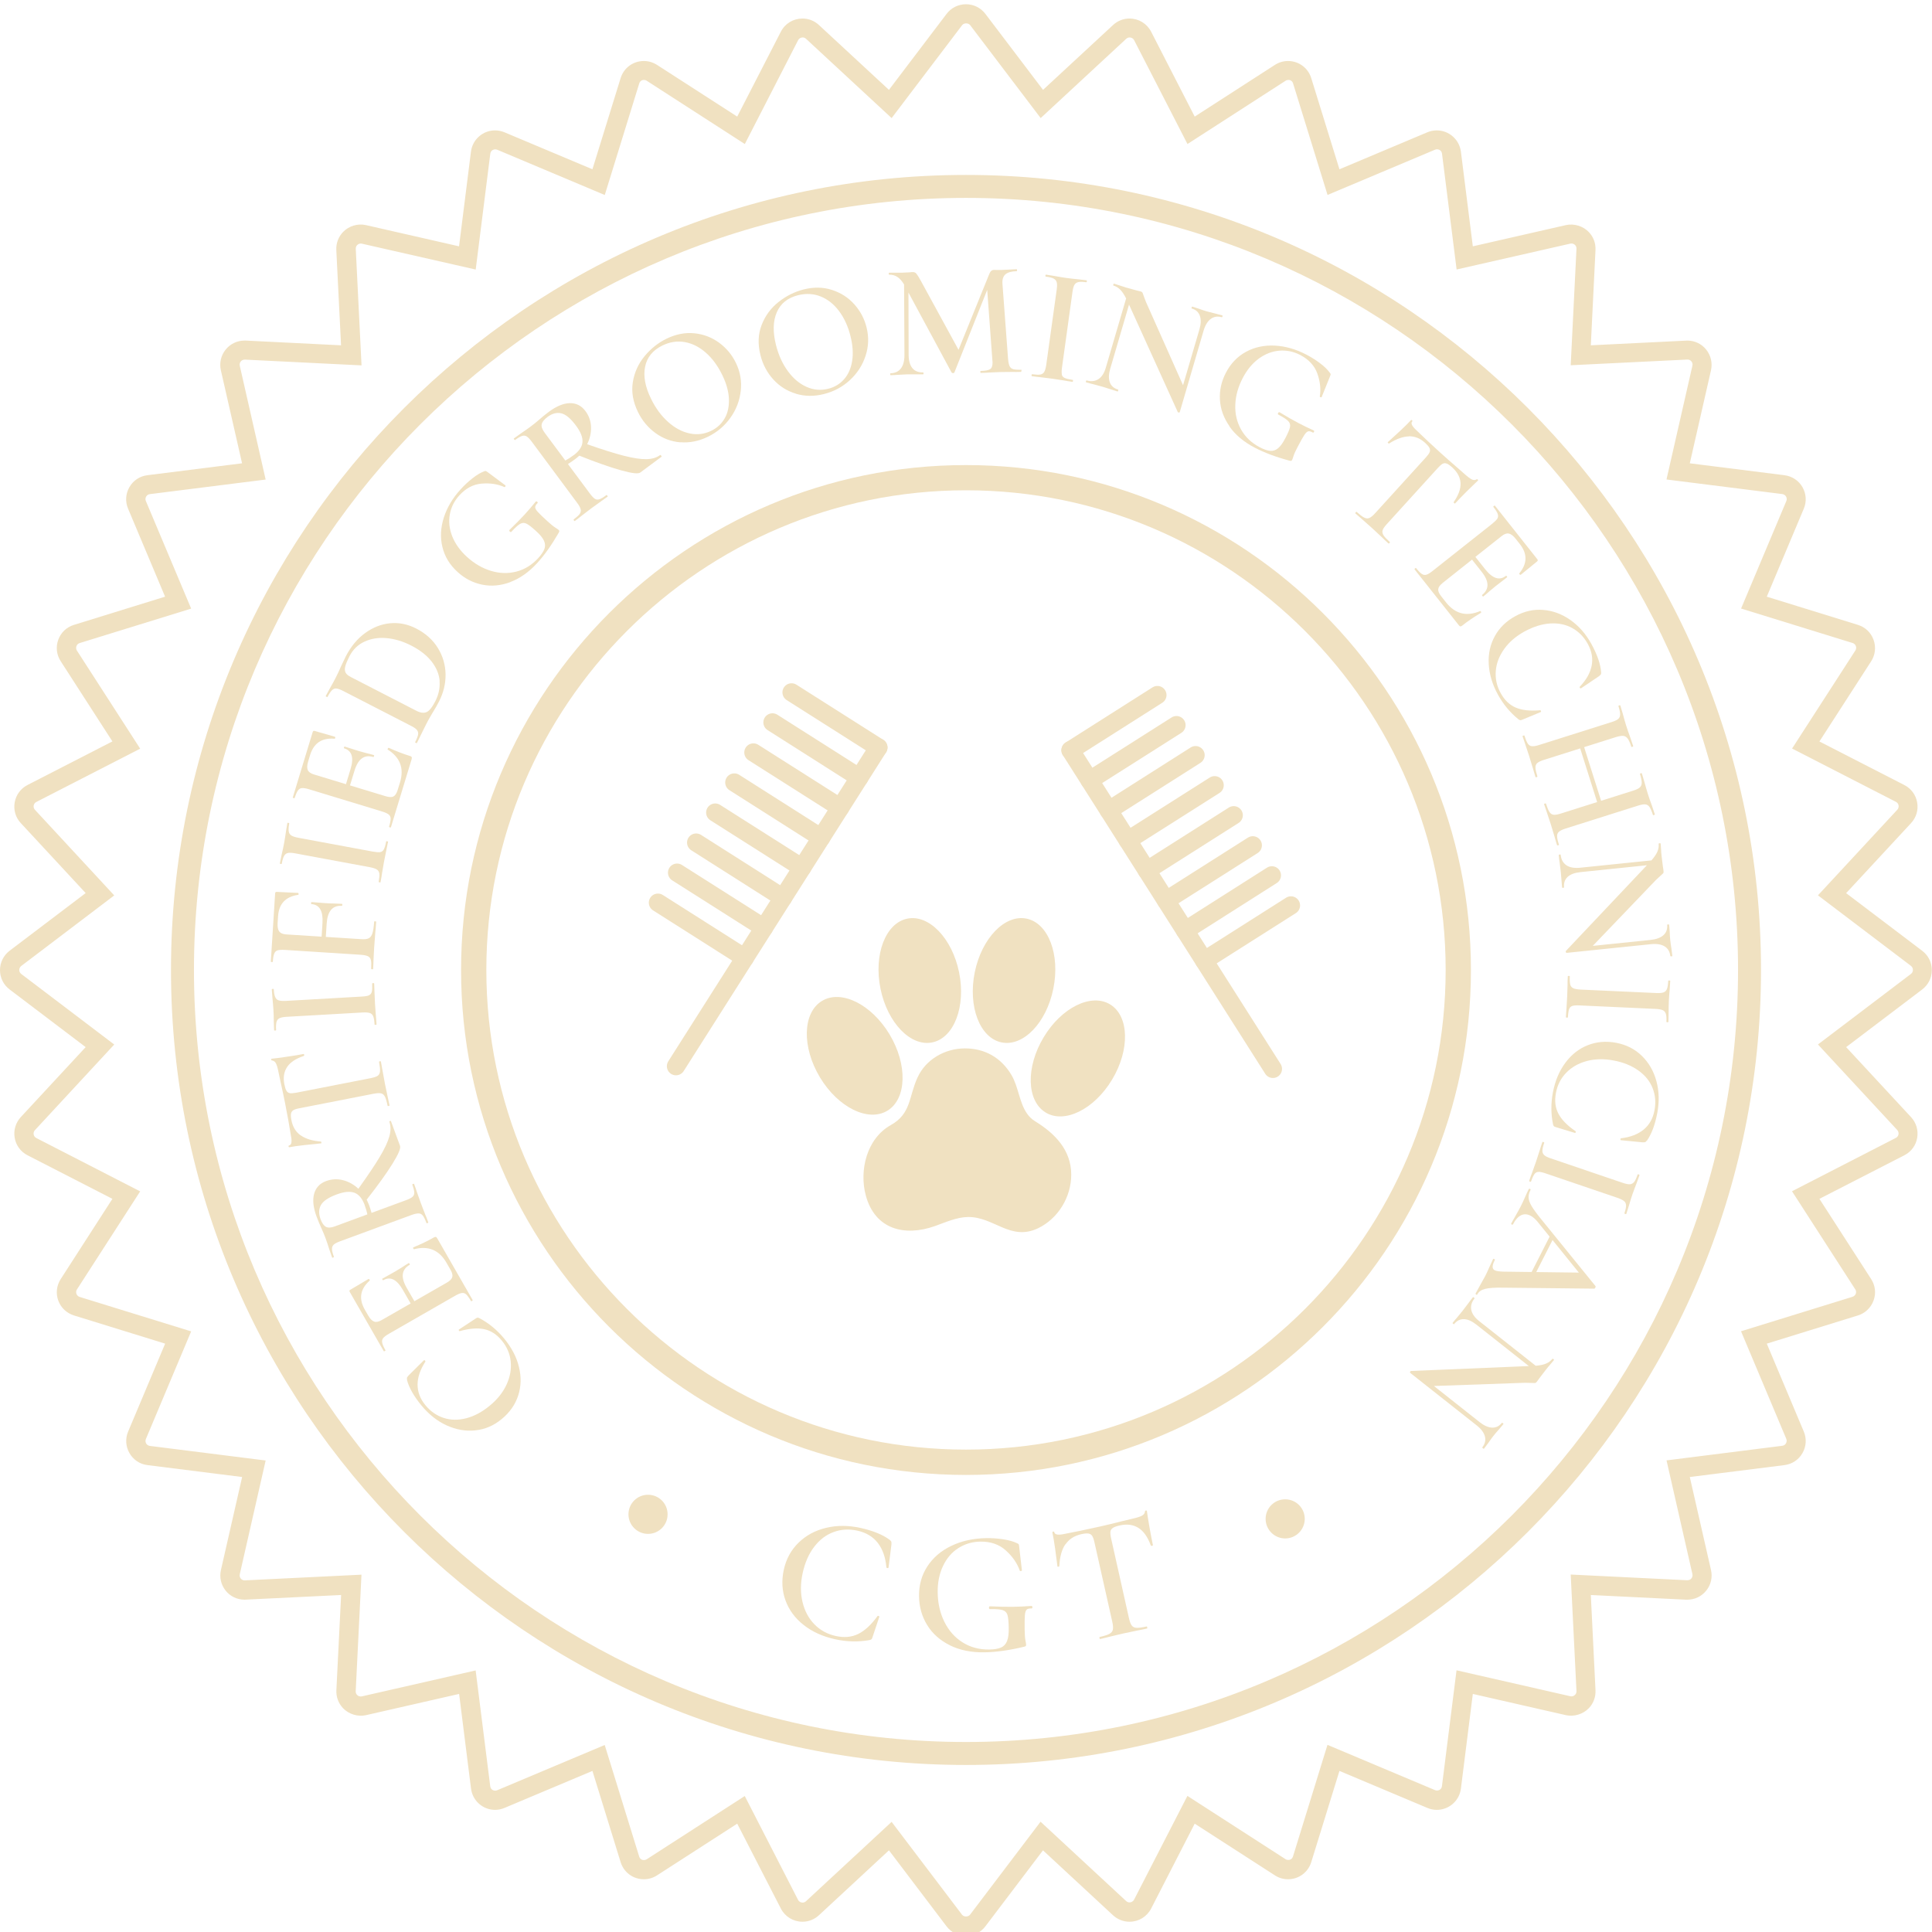 <?xml version="1.0" encoding="UTF-8"?>
<svg id="Layer_1" data-name="Layer 1" xmlns="http://www.w3.org/2000/svg" viewBox="0 0 317.96 317.97">
  <defs>
    <style>
      .cls-1 {
        fill: #f0e1c1;
        stroke-width: 0px;
      }

      .cls-2 {
        fill: none;
        stroke: #f0e1c1;
        stroke-linecap: round;
        stroke-miterlimit: 10;
        stroke-width: 3px;
      }
    </style>
  </defs>
  <g>
    <g>
      <path class="cls-1" d="M316.19,156.7l-12.79-9.7,10.91-11.77c.79-.85,1.13-2,.93-3.14-.2-1.14-.91-2.1-1.94-2.63l-14.29-7.33,8.71-13.49c.63-.98.76-2.16.37-3.26-.4-1.09-1.26-1.91-2.37-2.26l-15.34-4.74,6.23-14.8c.45-1.07.37-2.26-.21-3.27-.58-1-1.58-1.66-2.73-1.81l-15.93-2.01,3.56-15.65c.25-1.1-.01-2.23-.71-3.11-.7-.88-1.75-1.39-2.87-1.39l-16.22.79.79-16.04c.05-1.02-.31-1.98-1.01-2.72-.88-.93-2.23-1.34-3.48-1.05l-15.65,3.56-2-15.93c-.23-1.84-1.81-3.22-3.66-3.22-.49,0-.97.1-1.43.29l-14.79,6.23-4.74-15.34c-.48-1.55-1.89-2.6-3.52-2.6-.7,0-1.39.2-1.99.59l-13.49,8.7-7.33-14.28c-.63-1.24-1.89-2-3.28-2-.93,0-1.82.35-2.5.98l-11.78,10.91-9.7-12.79c-.7-.93-1.77-1.46-2.93-1.46s-2.23.53-2.93,1.46l-9.7,12.79-11.77-10.91c-.68-.63-1.57-.98-2.5-.98-1.39,0-2.65.77-3.28,2l-7.33,14.28-13.49-8.7c-.6-.39-1.29-.59-1.99-.59-1.63,0-3.04,1.04-3.52,2.6l-4.74,15.33-14.8-6.22c-.46-.19-.94-.29-1.43-.29-1.85,0-3.42,1.39-3.65,3.22l-2.01,15.93-15.65-3.56c-1.25-.28-2.6.12-3.49,1.05-.7.74-1.06,1.7-1.01,2.72l.79,16.03-16.04-.79h-.19c-1.12,0-2.17.5-2.88,1.38-.7.88-.96,2.01-.71,3.11l3.56,15.65-15.93,2.01c-1.15.14-2.15.8-2.73,1.81-.58,1.01-.66,2.2-.2,3.27l6.23,14.8-15.34,4.74c-1.11.34-1.98,1.16-2.38,2.26-.4,1.09-.26,2.28.37,3.25l8.7,13.49-14.28,7.33c-1.03.53-1.74,1.49-1.94,2.63-.2,1.15.13,2.29.93,3.14l10.91,11.77-12.79,9.7c-.93.7-1.46,1.77-1.46,2.93,0,1.16.53,2.23,1.46,2.93l12.79,9.7-10.91,11.77c-.79.86-1.12,2-.92,3.15.2,1.14.91,2.1,1.94,2.63l14.28,7.33-8.7,13.5c-.63.97-.77,2.16-.37,3.25.4,1.09,1.26,1.91,2.38,2.26l15.34,4.74-6.23,14.79c-.45,1.07-.38,2.26.2,3.27.58,1.01,1.57,1.67,2.73,1.81l15.93,2.01-3.56,15.65c-.25,1.1,0,2.24.71,3.12.7.88,1.75,1.39,2.87,1.39l16.22-.79-.79,16.03c-.05,1.02.31,1.98,1.01,2.72.88.93,2.22,1.34,3.49,1.05l15.65-3.56,2.01,15.93c.23,1.84,1.8,3.22,3.65,3.22.49,0,.97-.1,1.43-.29l14.79-6.23,4.74,15.34c.48,1.55,1.89,2.6,3.52,2.6.71,0,1.4-.21,1.99-.59l13.49-8.7,7.33,14.28c.63,1.23,1.89,2,3.28,2,.93,0,1.81-.35,2.5-.99l11.77-10.91,9.7,12.79c.7.93,1.77,1.46,2.93,1.46s2.23-.53,2.93-1.46l9.7-12.79,11.77,10.91c.68.63,1.57.99,2.5.99,1.39,0,2.65-.77,3.28-2l7.33-14.28,13.49,8.7c.6.38,1.29.59,1.99.59,1.63,0,3.04-1.04,3.52-2.6l4.74-15.34,14.8,6.23c.46.19.94.29,1.43.29,1.85,0,3.42-1.38,3.66-3.22l2-15.93,15.65,3.56c1.25.29,2.6-.12,3.48-1.05.7-.74,1.06-1.7,1.01-2.72l-.79-16.03,16.03.79h.19c1.12,0,2.17-.5,2.87-1.38.7-.88.96-2.02.71-3.12l-3.56-15.65,15.93-2.01c1.15-.14,2.15-.8,2.73-1.81.58-1,.66-2.2.21-3.27l-6.23-14.79,15.34-4.74c1.11-.35,1.97-1.17,2.37-2.26.39-1.09.27-2.28-.37-3.25l-8.71-13.5,14.29-7.33c1.03-.53,1.74-1.49,1.94-2.63.2-1.15-.13-2.29-.93-3.15l-10.91-11.77,12.79-9.7c.93-.7,1.46-1.77,1.46-2.93s-.53-2.23-1.46-2.93ZM314.66,160.54l-15.03,11.4,12.82,13.83c.25.27.35.62.29.98-.06.35-.28.65-.61.81l-16.78,8.62,10.22,15.85c.2.3.24.67.12,1.01-.13.34-.4.59-.74.7l-18.02,5.57,7.32,17.38c.14.33.12.7-.06,1.01-.18.31-.49.52-.84.56l-18.71,2.36,4.19,18.38c.11.47-.09.81-.22.97-.22.27-.54.43-.94.43h0l-18.84-.93.93,18.83c.02.32-.09.62-.31.84-.27.29-.69.42-1.08.33l-18.39-4.19-2.36,18.71c-.11.85-.96,1.17-1.57.91l-17.38-7.31-5.57,18.02c-.26.85-1.16.98-1.71.62l-15.85-10.22-8.62,16.78c-.23.45-.68.62-1.02.62-.2,0-.5-.05-.77-.3l-13.83-12.82-11.4,15.03c-.44.58-1.38.58-1.82,0l-11.4-15.03-13.83,12.82c-.27.25-.57.3-.77.3-.34,0-.78-.16-1.02-.62l-8.62-16.78-15.85,10.22c-.55.36-1.45.22-1.71-.62l-5.57-18.02-17.38,7.31c-.61.26-1.47-.06-1.57-.91l-2.36-18.71-18.39,4.19c-.4.09-.81-.04-1.08-.33-.22-.23-.33-.53-.31-.84l.93-18.83-18.9.93c-.35,0-.67-.15-.89-.43-.13-.16-.33-.5-.22-.97l4.18-18.39-18.71-2.36c-.36-.04-.67-.25-.85-.56-.18-.31-.2-.68-.06-1.01l7.31-17.38-18.02-5.57c-.34-.11-.61-.36-.73-.7-.12-.33-.08-.7.12-1l10.22-15.85-16.78-8.62c-.32-.16-.54-.46-.6-.81-.06-.36.04-.71.29-.98l12.82-13.83-15.03-11.4c-.29-.22-.45-.55-.45-.91s.16-.69.45-.91l15.03-11.4-12.82-13.83c-.25-.26-.35-.62-.29-.97.06-.35.28-.65.6-.81l16.78-8.61-10.22-15.85c-.2-.3-.24-.67-.11-1,.12-.34.39-.59.73-.7l18.02-5.57-7.31-17.38c-.14-.33-.12-.7.06-1.01.18-.31.49-.52.85-.56l18.71-2.36-4.18-18.39c-.11-.47.09-.8.22-.97.22-.27.54-.43.94-.43h0l18.84.93-.93-18.84c-.01-.31.1-.61.31-.84.28-.29.69-.42,1.08-.33l18.39,4.18,2.36-18.71c.11-.85.97-1.16,1.57-.91l17.38,7.31,5.57-18.02c.26-.85,1.16-.98,1.71-.62l15.85,10.22,8.62-16.78c.23-.46.68-.62,1.02-.62.2,0,.5.05.77.31l13.83,12.82,11.4-15.03c.44-.58,1.38-.58,1.82,0l11.4,15.03,13.83-12.82c.28-.25.57-.3.77-.3.34,0,.78.16,1.02.62l8.62,16.78,15.85-10.22c.55-.36,1.45-.22,1.71.62l5.57,18.02,17.38-7.31c.61-.26,1.47.06,1.57.91l2.36,18.71,18.39-4.18c.39-.09.8.04,1.08.33.22.23.33.53.31.84l-.93,18.84,18.9-.93c.35,0,.67.16.89.43.13.16.33.5.22.96l-4.19,18.39,18.71,2.36c.36.04.66.25.84.56.18.31.2.68.06,1.01l-7.32,17.38,18.02,5.57c.34.11.61.36.74.7.12.34.08.71-.11,1.01l-10.23,15.85,16.78,8.61c.32.16.54.46.61.82.06.36-.04.71-.29.97l-12.82,13.83,15.03,11.4c.29.22.45.55.45.91s-.17.69-.45.91Z"/>
      <path class="cls-1" d="M158.98,318.62c-1.26,0-2.42-.58-3.19-1.58l-9.49-12.52-11.52,10.68c-.74.69-1.7,1.07-2.71,1.07-1.51,0-2.87-.83-3.56-2.17l-7.18-13.97-13.2,8.51c-.65.42-1.4.64-2.17.64-1.76,0-3.3-1.13-3.82-2.82l-4.64-15.01-14.47,6.09c-.5.21-1.02.32-1.55.32-2.01,0-3.71-1.5-3.96-3.5l-1.96-15.58-15.31,3.49c-1.34.31-2.83-.14-3.79-1.14-.76-.8-1.15-1.85-1.1-2.95l.78-15.68-15.88.77h0c-1.24,0-2.38-.55-3.13-1.5-.76-.95-1.04-2.18-.77-3.38l3.49-15.31-15.58-1.96c-1.25-.15-2.33-.87-2.96-1.97-.63-1.09-.71-2.39-.22-3.55l6.09-14.47-15.01-4.64c-1.21-.38-2.15-1.27-2.58-2.45-.43-1.18-.28-2.47.4-3.53l8.51-13.21-13.97-7.17c-1.12-.57-1.89-1.62-2.11-2.86-.22-1.24.15-2.49,1-3.42l10.68-11.52-12.52-9.49c-1-.76-1.58-1.92-1.58-3.18s.58-2.42,1.58-3.19l12.52-9.49-10.68-11.52c-.86-.92-1.22-2.17-1-3.41.22-1.24.99-2.28,2.11-2.86l13.97-7.17-8.51-13.2c-.69-1.06-.83-2.35-.4-3.53.43-1.19,1.37-2.08,2.58-2.45l15-4.64-6.09-14.48c-.49-1.17-.41-2.46.22-3.55.63-1.09,1.71-1.81,2.96-1.96l15.58-1.96-3.49-15.31c-.27-1.19.01-2.43.77-3.38.76-.96,1.9-1.51,3.12-1.51h.19s15.7.78,15.7.78l-.78-15.69c-.05-1.1.34-2.15,1.1-2.95.95-1,2.44-1.45,3.79-1.14l15.31,3.49,1.96-15.58c.25-1.99,1.95-3.5,3.96-3.5.53,0,1.05.11,1.55.31l14.48,6.09,4.64-15c.52-1.69,2.06-2.82,3.82-2.82.77,0,1.51.22,2.17.64l13.2,8.51,7.18-13.97c.68-1.34,2.05-2.17,3.56-2.17,1.01,0,1.97.38,2.71,1.07l11.52,10.67,9.49-12.51c.76-1,1.92-1.58,3.19-1.58s2.42.58,3.19,1.58l9.49,12.51,11.52-10.67c.74-.69,1.71-1.07,2.71-1.07,1.51,0,2.87.83,3.56,2.17l7.17,13.97,13.2-8.51c.65-.42,1.39-.64,2.16-.64,1.76,0,3.3,1.13,3.82,2.82l4.64,15,14.47-6.09c.5-.21,1.02-.31,1.55-.31,2.01,0,3.71,1.5,3.97,3.5l1.96,15.58,15.31-3.49c1.35-.3,2.83.15,3.78,1.14.76.79,1.15,1.84,1.1,2.95l-.77,15.69,15.87-.78h0c1.24,0,2.38.55,3.13,1.5.76.96,1.04,2.19.78,3.38l-3.49,15.32,15.58,1.96c1.25.16,2.33.87,2.96,1.96.63,1.1.71,2.39.22,3.55l-6.09,14.48,15,4.64c1.2.37,2.14,1.26,2.57,2.45.43,1.19.29,2.48-.39,3.54l-8.52,13.2,13.98,7.17c1.12.58,1.89,1.62,2.11,2.86.22,1.24-.15,2.49-1.01,3.41l-10.68,11.52,12.52,9.49c1.01.76,1.58,1.92,1.58,3.18s-.58,2.42-1.58,3.18l-12.52,9.49,10.68,11.52c.86.93,1.23,2.17,1.01,3.42-.21,1.24-.98,2.28-2.11,2.86l-13.98,7.17,8.52,13.21c.68,1.06.83,2.34.39,3.53-.43,1.18-1.37,2.08-2.57,2.45l-15,4.64,6.09,14.47c.49,1.16.41,2.46-.22,3.55-.63,1.1-1.71,1.81-2.96,1.97l-15.58,1.96,3.49,15.31c.27,1.19-.01,2.43-.78,3.38-.76.96-1.9,1.5-3.12,1.5h-.19s-15.69-.77-15.69-.77l.77,15.68c.05,1.11-.34,2.16-1.1,2.95-.96,1-2.45,1.44-3.78,1.14l-15.31-3.49-1.96,15.58c-.25,2-1.96,3.5-3.97,3.5-.53,0-1.05-.11-1.55-.32l-14.47-6.09-4.64,15.01c-.52,1.69-2.06,2.82-3.82,2.82-.77,0-1.52-.22-2.16-.64l-13.2-8.51-7.17,13.97c-.69,1.34-2.05,2.17-3.56,2.17-1.01,0-1.97-.38-2.72-1.07l-11.52-10.68-9.49,12.52c-.77,1.01-1.93,1.58-3.19,1.58ZM146.39,303.58l9.91,13.07c.64.85,1.62,1.33,2.68,1.33s2.04-.48,2.68-1.33l9.91-13.07,12.03,11.15c.62.58,1.44.9,2.29.9,1.27,0,2.42-.7,3-1.83l7.49-14.59,13.78,8.89c.55.35,1.18.54,1.82.54,1.48,0,2.78-.96,3.22-2.37l4.84-15.67,15.12,6.36c.42.18.86.27,1.3.27,1.69,0,3.13-1.27,3.34-2.95l2.05-16.27,15.99,3.64c1.14.26,2.39-.12,3.19-.96.64-.67.97-1.56.92-2.49l-.81-16.38,16.56.81c1.02,0,1.98-.46,2.62-1.26.64-.8.88-1.85.65-2.85l-3.64-15.99.35-.04,15.93-2c1.05-.13,1.96-.73,2.5-1.66.53-.92.6-2.01.19-2.99l-6.36-15.12.33-.1,15.34-4.74c1.02-.32,1.81-1.07,2.17-2.07.36-1,.24-2.08-.33-2.97l-8.89-13.79,14.6-7.49c.95-.49,1.59-1.36,1.77-2.41.19-1.05-.12-2.1-.85-2.88l-11.15-12.03.28-.21,12.79-9.7c.85-.64,1.33-1.62,1.33-2.68s-.49-2.04-1.33-2.68l-13.07-9.91,11.15-12.03c.72-.78,1.03-1.83.85-2.88-.18-1.04-.83-1.92-1.78-2.41l-14.59-7.49.19-.29,8.71-13.49c.58-.89.7-1.98.33-2.98-.37-1-1.15-1.75-2.17-2.06l-15.67-4.84,6.36-15.12c.41-.98.34-2.07-.19-2.99-.53-.92-1.45-1.52-2.5-1.65l-16.27-2.05.08-.34,3.56-15.65c.23-1,0-2.04-.65-2.85-.64-.81-1.6-1.27-2.63-1.27l-16.55.81.81-16.38c.04-.93-.29-1.81-.92-2.48-.8-.84-2.05-1.22-3.19-.96l-15.99,3.64-.04-.34-2.01-15.93c-.21-1.68-1.65-2.95-3.34-2.95-.45,0-.89.09-1.31.26l-15.12,6.36-.1-.33-4.74-15.34c-.44-1.42-1.74-2.37-3.22-2.37-.65,0-1.28.19-1.82.54l-13.78,8.89-.16-.31-7.33-14.28c-.58-1.13-1.73-1.83-3-1.83-.85,0-1.66.32-2.29.9l-12.03,11.15-9.91-13.07c-.64-.85-1.62-1.33-2.68-1.33s-2.04.49-2.68,1.33l-9.91,13.07-12.03-11.15c-.62-.58-1.44-.9-2.29-.9-1.27,0-2.42.7-3,1.83l-7.49,14.59-13.79-8.89c-.54-.35-1.17-.54-1.82-.54-1.49,0-2.78.95-3.22,2.37l-4.84,15.67-15.12-6.36c-.42-.18-.86-.26-1.31-.26-1.69,0-3.13,1.27-3.34,2.95l-2.05,16.27-.34-.08-15.65-3.56c-1.13-.26-2.39.12-3.19.96-.64.67-.97,1.56-.92,2.49l.81,16.38-16.56-.82c-1.02,0-1.98.46-2.62,1.27-.64.8-.88,1.84-.65,2.85l3.64,15.99-16.27,2.05c-1.05.13-1.96.73-2.49,1.66-.53.92-.6,2.01-.19,2.99l6.36,15.12-15.67,4.84c-1.02.31-1.81,1.07-2.17,2.06-.36,1-.24,2.08.34,2.98l8.89,13.79-14.59,7.49c-.95.49-1.59,1.37-1.78,2.41-.19,1.05.12,2.09.85,2.87l11.15,12.03-13.07,9.91c-.85.64-1.33,1.62-1.33,2.68,0,1.06.49,2.04,1.33,2.68l13.07,9.91-11.15,12.03c-.72.78-1.03,1.83-.85,2.88.18,1.05.83,1.92,1.78,2.41l14.59,7.49-.19.29-8.7,13.5c-.58.89-.7,1.98-.34,2.97.36,1,1.15,1.75,2.17,2.07l15.67,4.84-6.36,15.12c-.41.98-.35,2.07.19,2.99.53.92,1.44,1.53,2.49,1.66l16.27,2.05-3.64,15.99c-.23,1.01,0,2.05.65,2.85.64.81,1.6,1.27,2.63,1.27l16.55-.81-.81,16.38c-.05.93.28,1.81.92,2.49.8.84,2.05,1.22,3.19.96l15.99-3.64,2.05,16.27c.21,1.68,1.65,2.95,3.34,2.95.45,0,.88-.09,1.31-.27l15.12-6.36,4.84,15.67c.44,1.42,1.73,2.37,3.22,2.37.65,0,1.28-.19,1.82-.54l13.79-8.89,7.49,14.59c.58,1.13,1.73,1.83,3,1.83.85,0,1.66-.32,2.28-.9l12.03-11.15ZM158.98,316.06c-.47,0-.89-.2-1.16-.56l-11.19-14.75-13.58,12.59c-.35.32-.73.39-.98.39-.43,0-1-.21-1.3-.79l-8.46-16.47-15.56,10.04c-.23.15-.52.23-.81.23-.65,0-1.17-.39-1.37-1.03l-5.46-17.69-17.06,7.18c-.18.07-.37.11-.56.11-.62,0-1.33-.4-1.44-1.27l-2.31-18.37-18.05,4.11c-.49.11-1.03-.05-1.38-.42-.28-.29-.42-.67-.4-1.07l.91-18.49-18.55.91h0c-.46,0-.87-.2-1.15-.55-.16-.21-.42-.63-.28-1.23l4.11-18.05-18.37-2.31c-.46-.06-.85-.32-1.08-.72-.23-.4-.26-.87-.08-1.29l7.18-17.06-17.69-5.47c-.44-.14-.78-.47-.94-.9-.16-.42-.1-.89.15-1.28l10.03-15.56-16.47-8.46c-.41-.21-.69-.59-.77-1.04-.08-.46.05-.91.37-1.25l12.58-13.57-14.75-11.19c-.37-.28-.58-.7-.58-1.16s.21-.88.58-1.16l14.75-11.19-12.58-13.58c-.31-.33-.45-.79-.37-1.24.08-.46.36-.83.77-1.04l16.47-8.46-10.04-15.56c-.25-.38-.3-.85-.14-1.28.16-.43.5-.76.94-.89l17.68-5.47-7.18-17.06c-.18-.42-.15-.89.08-1.29.23-.4.62-.66,1.08-.72l18.37-2.31-4.11-18.05c-.14-.59.12-1.03.28-1.23.29-.36.7-.55,1.19-.55l18.51.91-.91-18.49c-.02-.4.12-.79.4-1.07.36-.37.89-.52,1.38-.42l18.05,4.11,2.31-18.37c.14-1.14,1.28-1.46,2.01-1.16l17.06,7.18,5.46-17.68c.2-.63.72-1.03,1.37-1.03.29,0,.58.08.81.24l15.56,10.04,8.46-16.47c.3-.58.87-.79,1.3-.79.26,0,.64.07.99.39l13.57,12.58,11.19-14.75c.53-.7,1.79-.7,2.32,0l11.19,14.75,13.57-12.58c.28-.25.62-.39.99-.39.43,0,1,.21,1.3.79l8.46,16.47,15.56-10.04c.23-.15.52-.24.81-.24.65,0,1.17.39,1.37,1.03l5.47,17.68,17.06-7.18c.72-.31,1.87,0,2.01,1.16l2.31,18.37,18.05-4.11c.48-.12,1.03.05,1.38.42.28.28.42.67.4,1.07l-.91,18.49,18.55-.91h0c.46,0,.87.2,1.15.55.13.16.42.61.28,1.23l-4.11,18.05,18.37,2.31c.45.06.85.32,1.08.71.23.4.26.87.08,1.29l-7.18,17.06,17.69,5.47c.44.14.78.46.94.89.15.44.1.9-.14,1.29l-10.04,15.56,16.46,8.46c.41.21.69.58.77,1.04.08.45-.05.91-.37,1.24l-12.58,13.58,14.75,11.19c.37.28.58.7.58,1.16s-.21.88-.57,1.16l-14.75,11.19,12.58,13.57c.31.34.45.8.37,1.25-.08.46-.37.83-.77,1.04l-16.46,8.46,10.04,15.56c.25.38.3.85.15,1.28-.16.43-.5.76-.94.9l-17.69,5.47,7.18,17.06c.18.42.15.89-.08,1.29-.23.4-.62.66-1.08.72l-18.37,2.31,4.11,18.05c.13.6-.12,1.03-.28,1.23-.29.36-.7.55-1.19.55l-18.51-.91.91,18.49c.02.41-.12.79-.4,1.08-.35.37-.89.54-1.38.41l-18.04-4.11-2.31,18.37c-.14,1.16-1.28,1.47-2.01,1.16l-17.06-7.18-5.47,17.68c-.2.63-.72,1.03-1.37,1.03-.29,0-.57-.08-.81-.23l-15.56-10.04-8.46,16.47c-.3.58-.87.79-1.3.79-.26,0-.63-.07-.99-.39l-13.58-12.59-11.19,14.75c-.26.35-.7.56-1.16.56ZM146.72,299.81l11.61,15.31c.29.38,1.02.38,1.31,0l11.61-15.31.26.24,13.83,12.82c.16.15.35.22.56.22.24,0,.56-.12.74-.45l8.78-17.08,16.14,10.41c.13.09.3.13.47.13.18,0,.61-.06.77-.59l5.67-18.35,17.7,7.45c.41.18,1.06,0,1.14-.66l2.4-19.06,18.73,4.27c.29.07.58-.03.78-.24.16-.16.24-.38.23-.61l-.95-19.18,19.18.94c.29,0,.53-.11.69-.31.09-.11.24-.36.16-.7l-4.26-18.72.34-.04,18.71-2.36c.26-.03.48-.18.61-.41.13-.23.15-.49.05-.73l-7.45-17.71.33-.1,18.02-5.57c.25-.08.45-.27.54-.51.09-.24.05-.51-.09-.72l-10.41-16.14,17.09-8.78c.24-.12.39-.33.44-.59.04-.25-.03-.51-.21-.71l-13.05-14.08.28-.21,15.03-11.4c.21-.16.32-.4.32-.66s-.12-.5-.32-.66l-15.31-11.61,13.06-14.09c.18-.19.25-.45.21-.71-.05-.26-.2-.47-.44-.59l-17.09-8.77.19-.29,10.23-15.85c.14-.22.17-.48.08-.73-.09-.24-.29-.43-.54-.5l-18.35-5.67,7.45-17.7c.1-.24.08-.51-.05-.73-.13-.23-.35-.37-.61-.41l-19.06-2.4.07-.34,4.19-18.39c.08-.34-.07-.58-.16-.7-.16-.2-.39-.31-.64-.31l-19.23.94.95-19.18c.01-.23-.07-.44-.22-.6-.2-.21-.51-.3-.78-.24l-18.73,4.26-.04-.35-2.36-18.71c-.08-.65-.73-.83-1.14-.66l-17.7,7.45-.1-.33-5.57-18.02c-.11-.37-.4-.58-.77-.58-.17,0-.34.05-.47.14l-16.14,10.41-.16-.31-8.62-16.78c-.17-.33-.49-.45-.74-.45-.21,0-.4.08-.56.22l-14.08,13.05-11.61-15.3c-.29-.38-1.02-.38-1.31,0l-11.61,15.3-14.09-13.05c-.16-.15-.35-.22-.56-.22-.24,0-.57.12-.74.45l-8.77,17.09-16.14-10.41c-.13-.09-.3-.14-.47-.14-.37,0-.66.22-.77.59l-5.67,18.35-17.7-7.45c-.41-.17-1.06.01-1.14.66l-2.4,19.06-.34-.08-18.39-4.18c-.28-.07-.59.03-.79.24-.15.16-.23.38-.22.61l.95,19.18-19.19-.95c-.29,0-.52.1-.69.31-.11.14-.23.38-.16.7l4.26,18.73-19.06,2.4c-.26.03-.48.18-.61.41-.13.23-.15.49-.04.73l7.45,17.7-18.35,5.67c-.25.08-.44.26-.53.51-.09.25-.06.51.08.73l10.41,16.14-17.09,8.77c-.23.12-.39.33-.44.59-.04.25.03.51.21.7l13.05,14.09-15.3,11.61c-.21.16-.33.4-.33.66s.12.5.33.66l15.3,11.61-13.05,14.09c-.18.19-.26.45-.21.71.04.25.21.47.44.59l17.09,8.78-.19.29-10.22,15.85c-.14.22-.17.48-.08.72.09.25.28.43.53.51l18.35,5.67-7.45,17.71c-.1.24-.08.51.04.73.13.23.35.37.61.41l19.06,2.4-4.26,18.72c-.08.34.06.58.16.7.16.2.39.31.64.31l19.23-.94-.95,19.18c-.01.23.07.45.22.61.2.21.5.3.79.24l18.73-4.27,2.4,19.06c.08.65.73.84,1.14.66l17.7-7.45,5.67,18.35c.16.53.59.59.77.59s.34-.05.47-.13l16.14-10.41,8.77,17.09c.17.33.49.45.74.45.14,0,.36-.04.56-.22l14.09-13.06Z"/>
    </g>
    <path class="cls-1" d="M158.98,76.54c-45.82,0-83.1,37.28-83.1,83.1s37.28,83.1,83.1,83.1,83.1-37.28,83.1-83.1-37.28-83.1-83.1-83.1ZM158.98,238.57c-43.53,0-78.94-35.41-78.94-78.94s35.41-78.94,78.94-78.94,78.94,35.41,78.94,78.94-35.41,78.94-78.94,78.94Z"/>
  </g>
  <path class="cls-1" d="M158.98,290.47c-72.15,0-130.84-58.69-130.84-130.84S86.84,28.79,158.98,28.79s130.84,58.69,130.84,130.84-58.69,130.84-130.84,130.84ZM158.98,32.57c-70.06,0-127.06,57-127.06,127.06s57,127.06,127.06,127.06,127.06-57,127.06-127.06-57-127.06-127.06-127.06Z"/>
  <path class="cls-1" d="M103.43,249.22c0,1.78,1.44,3.22,3.22,3.22s3.22-1.44,3.22-3.22-1.44-3.22-3.22-3.22-3.22,1.44-3.22,3.22Z"/>
  <path class="cls-1" d="M208.29,249.97c0,1.78,1.45,3.22,3.22,3.22s3.22-1.44,3.22-3.22-1.44-3.22-3.22-3.22-3.22,1.44-3.22,3.22Z"/>
  <g>
    <path class="cls-1" d="M67,227.07c-.04-.16-.04-.27-.02-.34.03-.07.11-.18.25-.35l2.54-2.52s.1-.02.17.04c.07.06.09.12.06.2-.84,1.3-1.27,2.55-1.28,3.76,0,1.21.42,2.34,1.29,3.4.83,1.01,1.83,1.71,3,2.09,1.17.38,2.41.4,3.72.06,1.32-.34,2.61-1.03,3.87-2.07,1.25-1.03,2.17-2.18,2.76-3.46.59-1.28.82-2.55.69-3.82-.13-1.27-.62-2.41-1.47-3.44-.83-1.01-1.8-1.64-2.89-1.87-1.09-.23-2.43-.13-4.02.32-.05.02-.1,0-.14-.09-.04-.08-.05-.13-.02-.16l2.72-1.79c.18-.12.3-.18.37-.18s.18.03.33.1c1.54.83,2.89,1.94,4.05,3.35,1.22,1.49,2.04,3.04,2.43,4.68.4,1.63.36,3.19-.13,4.69-.48,1.49-1.39,2.78-2.71,3.87-1.31,1.08-2.75,1.7-4.34,1.86-1.59.17-3.16-.11-4.71-.81-1.55-.71-2.92-1.79-4.13-3.25-1.27-1.54-2.08-2.96-2.42-4.26Z"/>
    <path class="cls-1" d="M68.03,205.52s-.04-.1-.04-.15c0-.05,0-.08.03-.09,1.28-.52,2.41-1.07,3.39-1.63.12-.07.23-.1.31-.08.08.01.16.09.24.23l5.83,10.16s0,.1-.1.15c-.09.05-.15.06-.18.01-.3-.53-.57-.89-.78-1.09s-.46-.27-.74-.23c-.28.04-.65.2-1.12.47l-10.84,6.22c-.47.27-.79.51-.96.72-.17.21-.23.47-.17.77.06.3.23.71.53,1.22.03.05,0,.1-.1.15-.09.05-.15.06-.18.01l-5.59-9.74c-.09-.16-.06-.28.08-.35l3.02-1.79s.08.01.14.09c.07.08.08.14.04.18-1.57,1.4-1.83,2.99-.8,4.79l.54.94c.32.56.65.9.99,1.02.34.12.75.04,1.23-.24l4.78-2.74-1.29-2.25c-.99-1.72-2.06-2.24-3.21-1.58-.05.03-.09,0-.14-.09-.05-.09-.05-.14,0-.17l2.05-1.15,1.09-.66c.48-.32.88-.57,1.19-.75.03-.02.07.02.13.11.05.09.07.15.03.17-1.34.77-1.51,2.03-.51,3.78l1.28,2.22,5.32-3.05c.52-.3.82-.6.91-.91s0-.72-.29-1.22l-.66-1.15c-1.2-2.09-2.98-2.84-5.33-2.23-.03.02-.06,0-.1-.07Z"/>
    <path class="cls-1" d="M64.16,184.49c.1-.04.16-.03.18.02l1.5,4.08c.14.39-.27,1.36-1.23,2.91-.96,1.55-2.38,3.53-4.26,5.93.17.36.29.64.37.84.14.37.28.82.43,1.34l5.65-2.08c.52-.19.89-.38,1.09-.56.2-.18.3-.42.29-.71s-.12-.73-.33-1.3c-.01-.03.03-.07.13-.11.1-.04.16-.04.17,0,.21.56.36.99.45,1.3l.67,1.88.7,1.82c.14.31.31.75.51,1.31.02.05-.02.09-.12.13s-.16.03-.18-.02c-.21-.57-.41-.98-.59-1.21-.18-.23-.41-.35-.69-.36-.28-.01-.68.08-1.18.26l-11.73,4.32c-.51.19-.86.37-1.06.55-.2.18-.3.42-.29.73,0,.3.11.74.32,1.29.01.03-.03.07-.13.11-.1.04-.16.04-.17,0l-.46-1.33c-.24-.76-.44-1.36-.61-1.82-.21-.56-.45-1.16-.75-1.8-.1-.21-.21-.47-.34-.78-.13-.31-.27-.65-.41-1.04-.54-1.47-.67-2.71-.39-3.72.28-1.01.93-1.71,1.96-2.09.93-.34,1.86-.39,2.79-.15.93.24,1.78.71,2.53,1.41,1.53-2.14,2.71-3.88,3.51-5.23.81-1.35,1.34-2.48,1.59-3.39s.25-1.71,0-2.4c-.02-.05.02-.09.12-.13ZM60.03,198.35c-.4-1.1-.97-1.78-1.69-2.05-.72-.27-1.69-.18-2.91.27-1.37.5-2.24,1.09-2.61,1.75-.37.66-.39,1.44-.07,2.31.24.66.54,1.08.88,1.27.35.19.84.17,1.48-.07l5.35-1.97c-.08-.43-.23-.93-.44-1.51Z"/>
    <path class="cls-1" d="M49.49,186.85c.8.57,1.91.91,3.32,1.02.04,0,.06.04.08.14.02.1,0,.15-.05.16-.7.06-1.61.16-2.71.28-1.1.12-1.93.24-2.48.35-.09.02-.14-.02-.16-.12-.02-.1.02-.15.1-.17.39-.08.49-.61.29-1.6-.24-1.53-.56-3.31-.96-5.34-.2-1.04-.44-2.14-.7-3.3l-.38-1.8c-.13-.67-.27-1.15-.42-1.45-.15-.29-.36-.46-.65-.49-.07,0-.12-.05-.14-.14-.02-.09,0-.14.08-.15.56-.05,1.4-.16,2.52-.33,1.12-.16,2.03-.31,2.72-.45.05,0,.09.03.11.13.02.1,0,.16-.05.19-1.33.44-2.25,1.05-2.76,1.83-.52.78-.67,1.73-.45,2.84.1.5.21.85.35,1.07.13.22.32.35.56.39s.59,0,1.07-.08l12.22-2.39c.55-.11.94-.24,1.16-.39.23-.16.35-.4.38-.74.03-.33-.03-.85-.16-1.54-.01-.05.04-.09.14-.11.11-.02.17,0,.17.05.12.62.21,1.11.26,1.46l.4,2.18.43,2.06c.09.37.2.88.33,1.53,0,.04-.04.06-.15.08-.11.02-.16.01-.17-.02-.13-.69-.28-1.19-.43-1.5s-.37-.5-.65-.56c-.28-.06-.68-.04-1.21.06l-12.27,2.4c-.46.09-.79.2-.98.33-.2.13-.31.32-.36.57-.04.25-.02.61.08,1.09.21,1.08.72,1.9,1.51,2.47Z"/>
    <path class="cls-1" d="M60.71,163.8c.25-.1.41-.3.48-.58.07-.28.09-.73.06-1.34,0-.05.05-.08.16-.09.11,0,.16.02.17.07.03.58.05,1.04.05,1.38l.09,2,.14,1.94c.04.34.07.81.11,1.4,0,.05-.05.08-.16.09-.11,0-.16-.02-.17-.07-.03-.61-.1-1.05-.21-1.33-.11-.27-.29-.46-.56-.55s-.67-.12-1.21-.09l-12.48.71c-.54.03-.93.11-1.18.23-.25.12-.41.33-.49.61-.08.29-.11.73-.07,1.34,0,.05-.05.08-.16.09-.11,0-.16-.02-.17-.07l-.05-1.4c0-.79-.03-1.44-.06-1.94-.03-.56-.09-1.23-.17-2.02l-.1-1.35c0-.05.05-.08.16-.09.11,0,.16.02.17.07.03.59.11,1.03.24,1.3.12.27.32.45.58.53.27.08.67.11,1.21.08l12.43-.71c.56-.03.96-.1,1.21-.2Z"/>
    <path class="cls-1" d="M49.07,146.95s.06.05.07.15c.01.1-.01.16-.07.17-2.08.3-3.18,1.48-3.31,3.55l-.07,1.08c-.04.65.05,1.11.26,1.4.22.28.59.44,1.13.48l5.85.37.14-2.21c.13-2.01-.48-3.06-1.83-3.15-.04,0-.05-.06-.04-.17s.03-.16.06-.16l2.37.18c.56.04.97.05,1.24.05l1.4.06c.05,0,.08.06.07.17,0,.11-.04.16-.09.16-1.53-.1-2.36.89-2.49,2.95l-.14,2.16,5.79.37c.57.04,1,0,1.27-.14.27-.13.47-.4.61-.81.13-.41.23-1.06.29-1.94,0-.04.06-.05.17-.04.11,0,.16.03.16.06-.05.74-.09,1.31-.14,1.72l-.2,2.64-.1,1.97c0,.34-.03.82-.06,1.43,0,.05-.06.08-.17.07-.11,0-.16-.04-.16-.09.04-.65.03-1.12-.04-1.42-.07-.3-.23-.52-.49-.64-.25-.12-.65-.2-1.19-.24l-12.47-.8c-.54-.03-.94,0-1.2.07-.26.08-.45.26-.56.55-.12.28-.19.72-.23,1.31,0,.05-.06.08-.17.07-.11,0-.16-.04-.16-.09l.71-11.21c.01-.18.1-.26.26-.25l3.51.17Z"/>
    <path class="cls-1" d="M62.56,140.24c.26-.04.47-.19.61-.45s.27-.69.38-1.29c0-.05.07-.07.17-.05s.15.06.14.11c-.11.57-.2,1.02-.28,1.35l-.39,1.96-.33,1.92c-.04.34-.12.8-.23,1.38,0,.05-.07.07-.17.05-.11-.02-.15-.06-.14-.11.11-.6.15-1.05.11-1.34-.04-.29-.17-.51-.41-.67-.24-.15-.62-.28-1.15-.38l-12.29-2.28c-.53-.1-.93-.12-1.2-.06-.27.06-.48.22-.62.47-.15.26-.28.69-.39,1.29-.01.05-.07.07-.17.05-.11-.02-.15-.06-.14-.11l.28-1.38c.18-.77.32-1.41.41-1.9.1-.55.21-1.22.32-2l.22-1.33c0-.05.07-.07.17-.05.11.02.15.06.14.11-.11.58-.13,1.02-.08,1.32.05.29.2.51.44.66.24.15.62.27,1.15.37l12.24,2.27c.55.1.96.13,1.22.09Z"/>
    <path class="cls-1" d="M63.81,123.24c.02-.05.04-.09.08-.13s.07-.05.08-.04c1.26.57,2.43,1.02,3.51,1.35.14.04.23.1.27.17.04.07.04.18,0,.34l-3.41,11.21c-.02.05-.08.06-.18.03-.1-.03-.15-.07-.13-.12.18-.58.26-1.02.26-1.32s-.12-.53-.34-.7c-.22-.17-.59-.33-1.11-.49l-11.96-3.64c-.52-.16-.91-.22-1.18-.2-.27.02-.49.15-.67.4-.18.25-.35.65-.53,1.22-.02.05-.08.06-.18.03s-.15-.07-.13-.12l3.27-10.75c.05-.17.16-.24.31-.19l3.37.97s.05.07.03.17c-.01.1-.05.15-.1.15-2.09-.18-3.43.71-4.04,2.7l-.31,1.03c-.19.62-.21,1.09-.07,1.42.15.33.49.57,1.02.73l5.27,1.6.75-2.48c.58-1.89.23-3.04-1.05-3.42-.05-.02-.06-.07-.03-.17.03-.09.07-.13.12-.12l2.24.71,1.22.34c.56.13,1.01.25,1.36.36.03,0,.04.07,0,.17-.03.1-.06.15-.1.14-1.48-.45-2.51.29-3.1,2.22l-.75,2.45,5.86,1.78c.57.17,1,.19,1.29.04.29-.15.52-.5.69-1.05l.39-1.26c.7-2.31.03-4.11-2.02-5.41-.03-.01-.04-.05-.02-.12Z"/>
    <path class="cls-1" d="M71.28,117.15c-.14.23-.31.53-.52.89-.21.36-.43.77-.67,1.24l-.85,1.72c-.14.31-.35.74-.63,1.29-.02.03-.07.02-.17-.03-.1-.05-.14-.09-.12-.12.28-.54.44-.96.49-1.25.05-.29-.02-.54-.2-.76s-.51-.45-1-.69l-11.12-5.72c-.48-.25-.86-.38-1.12-.41s-.51.06-.73.28-.47.58-.74,1.11c-.02.03-.07.02-.17-.03-.1-.05-.14-.09-.12-.12l.68-1.26c.39-.69.7-1.24.91-1.66.33-.64.64-1.3.93-1.98.38-.82.64-1.36.78-1.63.84-1.63,1.91-2.92,3.2-3.85,1.29-.93,2.67-1.47,4.13-1.6,1.46-.13,2.88.16,4.26.87,1.55.8,2.74,1.87,3.56,3.2.82,1.33,1.24,2.78,1.27,4.32.02,1.55-.34,3.05-1.09,4.51-.25.5-.58,1.06-.96,1.69ZM72.36,112.1c-.09-1.13-.53-2.2-1.31-3.21-.79-1.01-1.9-1.89-3.34-2.63-1.38-.71-2.74-1.12-4.09-1.24-1.35-.12-2.56.08-3.64.58s-1.9,1.3-2.47,2.41c-.34.67-.57,1.21-.68,1.62-.11.41-.1.75.03,1.03.13.28.42.53.87.76l10.8,5.56c.66.34,1.21.41,1.66.22.45-.19.93-.78,1.43-1.75.57-1.1.81-2.22.72-3.35Z"/>
    <path class="cls-1" d="M83.99,95.8c-1.58.59-3.13.73-4.64.42-1.51-.31-2.86-1-4.06-2.1-1.28-1.16-2.1-2.53-2.48-4.09-.38-1.56-.3-3.18.23-4.84.53-1.66,1.45-3.22,2.78-4.67.61-.67,1.25-1.26,1.93-1.8s1.31-.91,1.87-1.13c.16-.07.27-.1.33-.08.06.02.18.1.37.24l2.87,2.14s.03.1-.02.18c-.05.08-.11.11-.18.08-1.09-.49-2.33-.67-3.71-.56-1.38.11-2.6.75-3.67,1.92-.84.92-1.37,1.96-1.58,3.14s-.09,2.38.39,3.6,1.29,2.36,2.43,3.4c1.21,1.1,2.53,1.87,3.95,2.3,1.42.43,2.81.47,4.18.12,1.37-.35,2.56-1.09,3.6-2.22.52-.57.86-1.08,1.02-1.52s.13-.89-.08-1.35c-.21-.46-.65-1-1.32-1.6-.69-.63-1.21-1.03-1.56-1.2-.35-.17-.69-.16-1.03.03s-.82.62-1.44,1.3c-.07.08-.16.07-.27-.03-.04-.04-.07-.08-.08-.13-.01-.05,0-.09.01-.12,1.07-1.04,1.91-1.9,2.52-2.56.61-.67,1.22-1.38,1.83-2.13.02-.03.06-.03.11-.02.05,0,.09.03.12.05.09.09.11.16.05.23-.26.25-.38.48-.38.68,0,.2.14.45.42.76.28.31.79.81,1.55,1.5.6.55,1.05.91,1.34,1.09.29.19.48.31.54.37.08.07.12.13.12.19,0,.05-.03.14-.08.25-1.16,2.01-2.33,3.68-3.54,5-1.37,1.5-2.85,2.55-4.43,3.14Z"/>
    <path class="cls-1" d="M108.83,75c.06.09.08.15.03.18l-3.49,2.59c-.33.25-1.38.13-3.14-.36-1.76-.49-4.06-1.29-6.89-2.42-.3.27-.53.46-.71.59-.32.24-.7.5-1.16.79l3.59,4.83c.33.45.61.74.84.89s.48.17.76.07c.28-.09.66-.32,1.15-.69.03-.02.08.01.14.1.06.09.08.14.05.16-.48.35-.85.62-1.12.8l-1.62,1.17-1.54,1.18c-.26.22-.63.5-1.11.86-.04.03-.1,0-.16-.08s-.07-.15-.03-.18c.49-.37.82-.67.99-.91.17-.24.22-.5.15-.77-.07-.27-.26-.63-.59-1.06l-7.45-10.04c-.32-.43-.6-.72-.83-.87s-.49-.17-.78-.08-.67.32-1.15.67c-.03.02-.08-.01-.14-.1-.07-.09-.08-.14-.05-.16l1.14-.82c.66-.44,1.18-.81,1.57-1.1.48-.35.98-.76,1.51-1.22.18-.15.39-.34.65-.55.26-.21.55-.44.88-.69,1.26-.93,2.41-1.41,3.46-1.43,1.05-.02,1.9.41,2.56,1.29.59.79.9,1.67.93,2.64.03.96-.18,1.91-.64,2.83,2.48.87,4.49,1.5,6.01,1.89,1.52.39,2.76.58,3.7.57.94-.01,1.71-.24,2.3-.68.04-.03.1,0,.16.08ZM94.37,74.95c.94-.7,1.44-1.43,1.49-2.2.06-.77-.3-1.68-1.08-2.72-.87-1.17-1.67-1.84-2.42-2.01-.74-.17-1.49.03-2.24.59-.56.42-.89.82-.97,1.21s.08.85.49,1.4l3.4,4.57c.39-.2.83-.48,1.32-.85Z"/>
    <path class="cls-1" d="M111.98,72.8c-1.52-.13-2.89-.64-4.12-1.54s-2.19-2.05-2.88-3.48c-.81-1.67-1.09-3.3-.83-4.9.26-1.6.91-3.02,1.93-4.26,1.03-1.24,2.23-2.2,3.6-2.87,1.54-.75,3.06-1.05,4.58-.9,1.52.15,2.87.67,4.07,1.54,1.2.88,2.12,1.98,2.77,3.31.72,1.47.99,3.01.81,4.62-.18,1.61-.74,3.09-1.7,4.43-.96,1.35-2.19,2.39-3.71,3.13-1.5.73-3.01,1.03-4.53.9ZM119.27,68.85c.51-.9.74-1.97.69-3.21-.05-1.24-.42-2.56-1.11-3.96-.73-1.49-1.62-2.7-2.69-3.64-1.07-.94-2.22-1.52-3.46-1.74-1.24-.22-2.47-.03-3.7.57-1.57.77-2.51,1.92-2.83,3.47-.32,1.55,0,3.31.98,5.3.75,1.54,1.68,2.8,2.8,3.8,1.12,1,2.3,1.63,3.54,1.89,1.24.27,2.43.12,3.56-.43.97-.47,1.71-1.16,2.22-2.06Z"/>
    <path class="cls-1" d="M130.96,64.78c-1.46-.44-2.69-1.23-3.71-2.35-1.02-1.13-1.72-2.46-2.1-3.99-.45-1.8-.39-3.45.2-4.96.58-1.51,1.51-2.77,2.77-3.77,1.26-1,2.63-1.69,4.12-2.07,1.66-.42,3.21-.4,4.67.07s2.67,1.24,3.67,2.35,1.67,2.37,2.03,3.81c.4,1.59.35,3.15-.16,4.69-.5,1.54-1.36,2.87-2.57,3.99-1.21,1.12-2.64,1.89-4.28,2.3-1.62.41-3.16.39-4.62-.05ZM138.91,62.42c.69-.78,1.13-1.77,1.33-2.99.2-1.22.11-2.59-.27-4.11-.4-1.61-1.03-2.98-1.88-4.12-.85-1.14-1.86-1.94-3.03-2.41-1.17-.47-2.41-.53-3.74-.2-1.69.43-2.86,1.36-3.48,2.81-.63,1.45-.67,3.25-.13,5.39.42,1.66,1.07,3.09,1.96,4.3s1.91,2.07,3.07,2.58c1.16.52,2.35.62,3.57.31,1.05-.26,1.91-.78,2.6-1.56Z"/>
    <path class="cls-1" d="M168.09,61.04c0,.11-.01.16-.05.16-.59.02-1.07.02-1.43.01l-1.94.02-1.89.08c-.32.03-.78.05-1.38.06-.04,0-.06-.05-.06-.16,0-.11.01-.16.05-.16.79-.02,1.32-.12,1.58-.31.27-.19.39-.57.38-1.14l-.04-.46-.84-11.43-5.4,13.59c-.04.07-.11.11-.21.11-.09,0-.17-.03-.25-.1l-7.1-13.16.03,10.26c0,.95.21,1.68.61,2.17.4.49.99.73,1.76.71.05,0,.08.05.09.16,0,.11-.02.16-.08.16-.49.01-.86.01-1.13,0h-1.49s-1.59.08-1.59.08c-.27.03-.65.04-1.13.06-.05,0-.08-.05-.08-.16s.02-.16.08-.16c.74-.02,1.3-.29,1.69-.8.39-.51.58-1.25.58-2.2l-.06-11.61c-.34-.57-.71-.98-1.1-1.24-.39-.26-.84-.38-1.35-.37-.05,0-.08-.05-.08-.16,0-.11.02-.16.08-.17h1.16c.23,0,.54,0,.92,0l1.27-.06c.14-.02.32-.04.54-.04.23,0,.42.07.57.24.15.17.38.54.71,1.13l6.24,11.42,5.05-12.45c.1-.26.21-.43.34-.54.12-.1.27-.16.45-.16.13,0,.29,0,.49.01.2.01.44.01.73,0l1.46-.07c.23-.02.58-.04,1.05-.05.04,0,.06.05.06.16,0,.11-.01.16-.05.16-.86.02-1.49.2-1.86.52-.38.33-.54.85-.49,1.57l.92,12.32c.05.56.13.96.25,1.21.12.25.31.42.58.5.27.08.71.12,1.33.1.04,0,.06.05.06.16Z"/>
    <path class="cls-1" d="M174.74,61.62c.05.26.21.46.48.58.26.13.7.23,1.31.32.05,0,.07.06.06.17-.01.11-.05.16-.1.15-.57-.08-1.02-.15-1.36-.22l-1.98-.3-1.93-.24c-.34-.03-.81-.08-1.39-.17-.05,0-.07-.06-.06-.17.01-.11.05-.16.1-.15.61.08,1.05.1,1.34.05s.5-.2.65-.44c.14-.24.25-.63.33-1.17l1.72-12.38c.07-.54.08-.93,0-1.2s-.24-.46-.5-.6c-.26-.14-.7-.25-1.3-.33-.05,0-.07-.06-.06-.17.01-.11.05-.16.1-.15l1.39.22c.78.15,1.42.25,1.92.32.55.08,1.22.15,2.01.23l1.34.16c.05,0,.07.06.06.17s-.05.16-.1.15c-.59-.08-1.03-.09-1.32-.02-.29.07-.5.23-.64.47-.13.24-.24.63-.31,1.17l-1.71,12.33c-.08.55-.09.96-.03,1.22Z"/>
    <path class="cls-1" d="M201.19,52.07c-.03.1-.06.15-.1.14-.69-.2-1.3-.11-1.82.27-.52.38-.92,1.03-1.19,1.94l-3.92,13.4c-.01.05-.07.07-.16.07-.09,0-.15-.03-.17-.08l-8.02-17.68-3.09,10.54c-.27.92-.29,1.67-.07,2.26.22.59.68.99,1.37,1.19.03,0,.04.07,0,.17-.03.1-.06.15-.1.14-.47-.14-.82-.25-1.06-.34l-1.37-.43-1.54-.42c-.28-.06-.68-.17-1.2-.32-.05-.02-.06-.08-.03-.18.03-.1.07-.15.12-.13.74.22,1.39.14,1.94-.22.55-.36.96-1,1.22-1.92l3.33-11.35c-.33-.66-.66-1.15-.99-1.47-.33-.32-.7-.54-1.11-.66-.03,0-.04-.07,0-.17s.06-.15.1-.14l1.03.33c.22.08.54.18.95.31l1.67.46c.21.04.46.11.76.19.14.04.23.11.28.19.05.09.11.26.19.51l.38,1.01,6.11,13.72,2.69-9.17c.27-.92.29-1.67.07-2.27-.22-.6-.66-1-1.34-1.19-.04,0-.04-.07,0-.17.03-.1.06-.15.1-.14l1.05.34c.54.2,1,.35,1.36.45.34.1.82.22,1.41.36l1.15.31s.04.07,0,.17Z"/>
    <path class="cls-1" d="M202.36,70.17c-.97-1.38-1.5-2.84-1.59-4.38s.24-3.03.99-4.46c.8-1.53,1.91-2.68,3.32-3.44s2.99-1.1,4.73-1.01c1.74.09,3.48.59,5.22,1.5.8.42,1.54.89,2.23,1.41.69.52,1.21,1.03,1.57,1.52.11.14.17.24.16.3,0,.06-.05.2-.14.42l-1.34,3.32s-.09.06-.18.03c-.1-.03-.14-.08-.12-.15.19-1.18.06-2.42-.4-3.73-.46-1.3-1.39-2.32-2.79-3.06-1.1-.58-2.25-.82-3.44-.73-1.19.09-2.32.52-3.39,1.29-1.06.77-1.96,1.85-2.67,3.22-.76,1.45-1.17,2.92-1.22,4.4-.06,1.48.26,2.84.95,4.07.69,1.23,1.71,2.2,3.06,2.91.69.36,1.26.56,1.73.6.47.04.9-.1,1.29-.42.39-.32.8-.88,1.21-1.68.43-.83.69-1.43.76-1.81.08-.38-.02-.71-.29-.99s-.81-.64-1.62-1.06c-.1-.05-.11-.14-.04-.27.02-.05.06-.09.1-.11s.08-.03.12-.02c1.28.77,2.32,1.37,3.12,1.78.8.42,1.64.83,2.53,1.23.03.02.05.05.05.1,0,.05,0,.09-.02.13-.06.11-.13.15-.21.1-.31-.18-.56-.25-.75-.19s-.4.25-.63.6c-.23.35-.58.97-1.06,1.88-.38.72-.62,1.24-.72,1.58-.1.33-.18.54-.22.62-.05.1-.1.15-.15.17-.05.02-.14,0-.27-.02-2.24-.6-4.16-1.32-5.73-2.14-1.8-.94-3.19-2.1-4.17-3.49Z"/>
    <path class="cls-1" d="M231.88,71.82c-.98.02-2.07.41-3.27,1.17-.02.03-.07,0-.15-.06-.07-.07-.09-.12-.06-.16.53-.47,1.19-1.09,2.01-1.84.81-.76,1.4-1.34,1.78-1.76.06-.07.13-.07.2,0,.07.07.08.13.02.2-.27.29-.03.78.72,1.46,1.11,1.08,2.43,2.32,3.96,3.71.79.71,1.63,1.46,2.53,2.23l1.38,1.21c.51.46.91.76,1.2.91s.56.15.81,0c.06-.04.13-.03.19.03s.08.12.03.17c-.41.38-1.02.97-1.83,1.77-.8.8-1.44,1.46-1.91,1.98-.04.04-.09.03-.17-.04-.07-.07-.1-.13-.07-.18.8-1.15,1.17-2.19,1.12-3.12-.05-.93-.5-1.78-1.34-2.55-.37-.34-.68-.56-.92-.65-.24-.1-.47-.09-.68.02-.21.11-.48.35-.81.71l-8.37,9.21c-.38.41-.61.75-.7,1.01-.09.26-.04.53.13.82s.53.66,1.05,1.13c.04.04.02.09-.05.17-.07.08-.13.1-.17.07-.47-.42-.83-.76-1.08-1.02l-1.62-1.51-1.58-1.4c-.29-.24-.68-.59-1.18-1.03-.03-.02,0-.08.07-.16.07-.08.12-.11.15-.08.52.47.93.79,1.24.94.31.16.59.18.85.07.26-.12.58-.37.94-.77l8.41-9.25c.31-.35.51-.63.59-.85.08-.22.06-.44-.05-.67-.11-.22-.35-.5-.71-.83-.81-.74-1.71-1.1-2.69-1.08Z"/>
    <path class="cls-1" d="M243.7,100.6s.05.09.06.14c0,.05,0,.08-.01.1-1.18.71-2.22,1.41-3.11,2.12-.11.09-.21.13-.29.13-.08,0-.17-.07-.27-.2l-7.28-9.19s0-.1.08-.16c.08-.07.14-.08.18-.04.38.48.69.8.94.96.24.16.5.2.76.12.27-.08.61-.29,1.03-.63l9.8-7.76c.42-.34.7-.62.84-.85.14-.23.15-.5.05-.78s-.34-.66-.71-1.13c-.03-.04,0-.1.08-.16.08-.07.14-.08.18-.04l6.97,8.8c.11.14.1.26-.02.36l-2.72,2.22s-.08,0-.16-.07c-.08-.07-.1-.12-.07-.17,1.34-1.61,1.37-3.23.08-4.85l-.67-.85c-.4-.51-.78-.79-1.13-.86-.35-.07-.75.07-1.18.42l-4.32,3.42,1.61,2.03c1.23,1.55,2.37,1.91,3.41,1.09.04-.03.09-.01.16.07.06.08.07.13.03.17l-1.86,1.44-.98.81c-.43.39-.78.69-1.07.91-.03.02-.08,0-.14-.09-.07-.08-.09-.14-.06-.16,1.21-.96,1.19-2.23-.06-3.81l-1.59-2.01-4.8,3.81c-.47.37-.72.71-.76,1.04-.04.32.11.71.47,1.16l.82,1.04c1.5,1.89,3.36,2.36,5.6,1.42.03-.02.06,0,.11.05Z"/>
    <path class="cls-1" d="M263.51,110.66c0,.16-.01.27-.05.33-.04.06-.14.16-.31.3l-2.97,2s-.1,0-.16-.07c-.06-.07-.07-.14-.02-.21,1.07-1.12,1.72-2.27,1.95-3.46.23-1.19.02-2.38-.64-3.58-.63-1.15-1.49-2.02-2.56-2.61-1.07-.59-2.29-.84-3.65-.75-1.36.09-2.75.53-4.19,1.31-1.42.78-2.54,1.74-3.36,2.89-.82,1.15-1.28,2.36-1.38,3.62-.1,1.27.16,2.49.81,3.65.63,1.15,1.46,1.94,2.49,2.38,1.03.43,2.36.58,4.01.43.06-.01.1.03.12.12.03.09.03.14,0,.16l-3.01,1.25c-.2.09-.33.12-.4.11-.07-.01-.17-.07-.3-.16-1.36-1.1-2.48-2.45-3.36-4.04-.93-1.69-1.43-3.37-1.52-5.05-.09-1.68.24-3.2,1-4.58.75-1.38,1.88-2.48,3.38-3.3,1.48-.81,3.02-1.16,4.61-1.02,1.59.13,3.08.69,4.47,1.67,1.39.98,2.54,2.3,3.45,3.96.96,1.75,1.49,3.3,1.59,4.64Z"/>
    <path class="cls-1" d="M256.43,139.11c-.1.03-.16.02-.18-.03-.18-.58-.33-1.06-.42-1.42l-.57-1.89-.72-2.18c-.11-.3-.25-.71-.42-1.23-.02-.05.03-.09.13-.12.1-.03.16-.02.18.03.21.65.4,1.11.58,1.38.18.26.4.41.68.44.27.03.68-.04,1.21-.21l5.95-1.88-2.79-8.83-5.95,1.88c-.52.16-.88.33-1.1.52-.22.18-.32.44-.31.76,0,.33.12.82.32,1.47.01.03-.04.07-.14.1-.1.03-.16.03-.17,0-.18-.58-.32-1.04-.41-1.37l-.65-2.14-.62-1.87c-.12-.32-.27-.77-.46-1.36-.01-.03.04-.07.14-.1.1-.03.16-.03.17,0,.2.62.38,1.06.56,1.32.18.27.41.41.69.43.28.02.68-.04,1.19-.21l11.92-3.77c.51-.16.88-.33,1.08-.51.21-.18.31-.43.31-.75,0-.32-.09-.78-.28-1.38-.01-.04.04-.07.14-.1s.16-.03.17,0l.41,1.37c.21.8.39,1.42.53,1.87.19.6.43,1.31.73,2.12l.46,1.36s-.04.07-.14.1-.16.03-.17,0c-.2-.63-.4-1.09-.6-1.35-.2-.27-.44-.42-.72-.45-.28-.03-.68.03-1.2.19l-5.25,1.66,2.79,8.83,5.25-1.66c.52-.16.88-.33,1.1-.52.22-.18.33-.44.34-.77,0-.33-.09-.82-.29-1.45-.02-.05.03-.09.13-.13s.16-.02.18.03l.37,1.24c.23.83.44,1.57.64,2.21.15.46.36,1.08.65,1.86l.47,1.41c.02.05-.03.09-.13.13-.1.03-.16.02-.18-.03-.2-.62-.39-1.05-.57-1.31s-.41-.39-.68-.42c-.27-.03-.67.04-1.18.2l-11.92,3.77c-.52.16-.88.34-1.1.52-.22.18-.32.43-.32.74,0,.31.1.77.3,1.39.02.05-.03.09-.13.13Z"/>
    <path class="cls-1" d="M275.06,157.38c-.11.01-.16,0-.17-.04-.07-.72-.39-1.25-.94-1.59-.55-.34-1.3-.46-2.25-.36l-13.88,1.43c-.05,0-.09-.04-.12-.12-.03-.09-.03-.15,0-.19l13.34-14.11-10.93,1.13c-.95.1-1.66.36-2.12.79-.46.43-.66,1-.58,1.72,0,.04-.05.06-.16.07-.11.01-.16,0-.17-.04-.05-.48-.08-.85-.09-1.1l-.12-1.43-.19-1.58c-.05-.29-.1-.7-.15-1.23,0-.05.05-.09.15-.1.11-.01.16,0,.17.06.08.77.39,1.34.94,1.71.54.37,1.29.5,2.24.41l11.76-1.21c.49-.56.81-1.05.99-1.47.17-.42.24-.85.19-1.28,0-.04.05-.06.16-.07.11-.01.16,0,.17.04l.08,1.08c0,.23.03.57.08,1l.21,1.72c.04.21.08.47.11.78.01.14,0,.25-.07.33s-.2.2-.4.37l-.79.73-10.39,10.84,9.51-.98c.95-.1,1.66-.36,2.13-.79s.67-.99.6-1.69c0-.04.05-.06.16-.07.11-.01.16,0,.17.04l.09,1.1c.02.58.05,1.05.09,1.43.04.36.1.84.2,1.45l.15,1.18s-.05.06-.16.07Z"/>
    <path class="cls-1" d="M258.78,165.55c-.26.08-.44.25-.54.53s-.17.72-.2,1.33c0,.05-.06.08-.17.07s-.16-.03-.16-.09c.03-.58.06-1.03.09-1.37l.12-2,.06-1.94c0-.34,0-.81.04-1.4,0-.05.06-.08.17-.07.11,0,.16.04.16.09-.03.61,0,1.06.07,1.34.08.28.24.48.5.6s.65.19,1.19.22l12.49.57c.54.02.94-.01,1.19-.11.26-.1.44-.28.55-.56.11-.27.18-.72.21-1.33,0-.05.06-.08.17-.07.11,0,.16.03.16.09l-.09,1.4c-.07.79-.12,1.44-.14,1.94-.02.56-.04,1.23-.04,2.03l-.03,1.35c0,.05-.06.08-.17.07-.11,0-.16-.04-.16-.09.03-.59,0-1.03-.1-1.32s-.27-.48-.53-.59c-.26-.11-.65-.18-1.19-.2l-12.43-.57c-.56-.03-.96,0-1.22.08Z"/>
    <path class="cls-1" d="M271,187.74c-.1.13-.18.2-.25.23-.07.02-.21.03-.43.03l-3.56-.35c-.05,0-.08-.06-.08-.15,0-.09.04-.15.12-.17,1.54-.18,2.77-.66,3.71-1.43.93-.77,1.53-1.82,1.78-3.17.25-1.29.14-2.51-.31-3.65-.45-1.14-1.23-2.11-2.34-2.9s-2.46-1.35-4.07-1.65c-1.59-.3-3.07-.27-4.43.09-1.36.37-2.48,1-3.37,1.92-.89.91-1.46,2.02-1.7,3.33-.25,1.29-.11,2.43.41,3.42s1.46,1.95,2.82,2.88c.05.03.06.08.02.17-.03.08-.07.12-.1.12l-3.12-.95c-.21-.06-.33-.11-.38-.17-.04-.05-.09-.16-.13-.31-.35-1.72-.36-3.47-.02-5.25.36-1.89,1.04-3.51,2.04-4.86,1-1.35,2.22-2.32,3.68-2.9,1.46-.58,3.03-.72,4.71-.4,1.66.32,3.07,1.03,4.21,2.15,1.14,1.11,1.94,2.49,2.39,4.14s.5,3.39.15,5.25c-.37,1.96-.95,3.49-1.72,4.59Z"/>
    <path class="cls-1" d="M253.19,192.87c-.27,0-.49.12-.66.36-.17.24-.36.64-.56,1.22-.02.05-.08.06-.18.02-.1-.03-.14-.08-.13-.13.18-.55.34-.98.47-1.3l.67-1.88.6-1.85c.09-.33.24-.78.43-1.34.02-.05.08-.06.18-.02.1.04.15.08.13.13-.2.58-.3,1.02-.3,1.31s.1.53.31.72c.21.19.57.37,1.09.54l11.83,4.02c.51.17.9.25,1.18.23.27-.02.5-.15.69-.38s.37-.64.57-1.22c.02-.05.08-.06.18-.02.1.04.15.08.13.13l-.48,1.32c-.29.74-.51,1.35-.68,1.82-.18.53-.38,1.17-.6,1.93l-.41,1.29c-.02.05-.08.06-.18.02-.1-.03-.14-.08-.13-.13.19-.56.28-.99.27-1.29-.01-.3-.13-.54-.34-.71-.22-.18-.58-.35-1.09-.53l-11.78-4.01c-.53-.18-.93-.27-1.19-.26Z"/>
    <path class="cls-1" d="M242.94,213.04c-.1-.05-.12-.11-.08-.19.16-.3.42-.79.79-1.44.38-.66.64-1.14.8-1.44.2-.4.43-.88.67-1.45.25-.56.45-1,.6-1.3.03-.06.1-.07.19-.02.1.05.13.1.1.17-.24.47-.36.83-.36,1.1s.11.47.35.59c.24.12.72.2,1.43.22l4.64.06,2.96-5.82-2.01-2.48c-.38-.45-.75-.78-1.14-.97-.56-.29-1.09-.3-1.58-.05-.49.25-.92.74-1.29,1.46-.04.08-.11.09-.21.05-.1-.05-.12-.11-.08-.19.15-.29.38-.7.69-1.23.34-.59.63-1.11.86-1.56.22-.43.46-.95.72-1.54.23-.53.43-.96.6-1.3.04-.08.11-.09.21-.05s.12.11.08.19c-.23.45-.33.87-.31,1.27.02.39.19.85.5,1.38.31.52.81,1.21,1.51,2.07l9.01,11.1c.03.06.02.14-.04.25-.06.11-.11.16-.17.16l-14.89-.16c-1.44-.03-2.47.04-3.09.2-.62.16-1.04.46-1.26.89-.04.08-.11.1-.21.05ZM255.51,204.08l-2.68,5.27,7.01.09-4.33-5.36Z"/>
    <path class="cls-1" d="M244.04,238.34c-.08-.07-.12-.12-.09-.14.45-.57.59-1.16.43-1.79-.16-.63-.61-1.24-1.36-1.83l-10.95-8.65s-.04-.09,0-.17c.04-.08.09-.12.14-.13l19.4-.81-8.62-6.81c-.75-.59-1.44-.9-2.07-.91-.63-.02-1.17.26-1.61.82-.02.03-.08,0-.16-.06-.08-.07-.12-.11-.09-.14.3-.38.54-.67.71-.85l.91-1.11.97-1.27c.17-.24.41-.57.75-.99.03-.04.09-.03.18.04s.11.12.08.17c-.48.61-.65,1.23-.52,1.88.13.64.57,1.26,1.32,1.85l9.28,7.33c.74-.06,1.31-.18,1.73-.37.42-.18.76-.45,1.03-.78.02-.03.08,0,.16.06.08.07.12.12.09.14l-.69.83c-.16.17-.37.43-.64.77l-1.05,1.37c-.12.18-.27.39-.46.63-.09.11-.18.18-.29.19-.1.01-.28,0-.54-.01l-1.08-.03-15.01.53,7.5,5.93c.75.59,1.44.9,2.08.92s1.17-.24,1.61-.79c.02-.03.08,0,.16.06s.12.12.09.14l-.71.85c-.39.43-.7.79-.93,1.09-.22.28-.51.67-.86,1.18l-.71.95s-.08,0-.16-.06Z"/>
  </g>
  <g>
    <path class="cls-1" d="M146.45,253.45c.13.11.21.2.24.27.02.08.03.23.02.46l-.48,3.81c-.01.06-.07.08-.17.08-.1,0-.16-.04-.18-.13-.15-1.66-.63-3-1.42-4.02-.8-1.02-1.91-1.69-3.35-2.01-1.38-.3-2.69-.23-3.92.23-1.24.45-2.3,1.26-3.19,2.42-.89,1.16-1.52,2.6-1.9,4.32-.37,1.7-.38,3.29-.03,4.76.35,1.47,1,2.7,1.96,3.68.95.98,2.13,1.62,3.53,1.93,1.38.3,2.61.19,3.68-.34,1.08-.53,2.14-1.51,3.18-2.94.03-.05.09-.06.18-.02.09.04.13.08.12.12l-1.11,3.32c-.07.22-.13.36-.19.4-.06.05-.17.09-.34.13-1.85.33-3.73.28-5.64-.14-2.02-.44-3.74-1.22-5.16-2.33-1.42-1.11-2.42-2.46-3-4.04s-.68-3.27-.29-5.06c.39-1.78,1.2-3.26,2.43-4.46,1.23-1.2,2.73-2.01,4.51-2.44,1.78-.43,3.66-.43,5.64,0,2.1.46,3.72,1.12,4.88,1.99Z"/>
    <path class="cls-1" d="M156.35,270.78c-1.63-.8-2.88-1.91-3.75-3.32-.87-1.41-1.32-2.98-1.35-4.72-.03-1.86.43-3.51,1.37-4.95.94-1.45,2.26-2.57,3.95-3.38,1.69-.81,3.59-1.23,5.69-1.27.97-.02,1.91.05,2.83.19.92.14,1.67.35,2.26.63.17.07.28.14.31.2s.06.21.08.46l.44,3.82c0,.06-.05.1-.16.12-.11.02-.17,0-.19-.08-.43-1.21-1.19-2.32-2.29-3.31-1.1-1-2.5-1.48-4.2-1.46-1.33.02-2.54.38-3.62,1.07-1.08.69-1.93,1.68-2.53,2.96-.61,1.28-.9,2.75-.87,4.41.03,1.76.4,3.35,1.11,4.78s1.7,2.55,2.98,3.36c1.28.81,2.74,1.2,4.38,1.18.83-.01,1.48-.12,1.94-.32.46-.2.79-.55,1-1.06.21-.51.3-1.24.28-2.21-.02-1-.08-1.7-.21-2.1-.12-.39-.38-.66-.78-.79s-1.09-.19-2.08-.17c-.12,0-.18-.07-.18-.23,0-.06.01-.11.04-.16s.06-.07.1-.07c1.61.07,2.89.1,3.86.08s1.97-.06,3.01-.14c.04,0,.07.02.1.07.03.05.04.09.04.13,0,.14-.04.2-.14.21-.39-.01-.66.05-.81.2s-.25.44-.29.89-.05,1.22-.04,2.32c.01.87.06,1.49.13,1.85.07.37.11.6.11.69,0,.12-.02.19-.05.23-.04.04-.12.08-.26.12-2.43.58-4.6.89-6.51.92-2.18.04-4.09-.35-5.72-1.15Z"/>
    <path class="cls-1" d="M175.33,254.15c-.59.87-.92,2.07-.99,3.6,0,.04-.04.07-.14.09s-.16,0-.17-.05c-.09-.75-.22-1.72-.38-2.9-.17-1.18-.31-2.06-.45-2.65-.02-.09.02-.15.12-.18s.17.01.19.11c.09.42.67.5,1.72.27,1.63-.31,3.54-.7,5.71-1.19,1.11-.25,2.29-.53,3.53-.85l1.92-.46c.72-.16,1.23-.33,1.54-.49.31-.17.48-.4.51-.71,0-.08.05-.13.14-.15.09-.02.15,0,.17.08.08.6.22,1.5.43,2.7.21,1.2.4,2.17.56,2.91.01.06-.03.1-.14.12-.1.02-.17,0-.2-.04-.51-1.41-1.2-2.38-2.05-2.91-.85-.53-1.87-.67-3.06-.4-.53.12-.91.25-1.14.41s-.37.35-.4.61,0,.64.12,1.15l2.92,13.05c.13.58.28,1,.46,1.24.17.24.44.37.8.39.36.02.91-.05,1.64-.22.06-.01.1.04.12.15s0,.18-.05.19c-.66.15-1.18.25-1.56.32l-2.33.49-2.2.52c-.39.11-.94.24-1.63.4-.04,0-.07-.04-.09-.16s-.02-.17.02-.18c.74-.17,1.27-.33,1.6-.51.33-.17.52-.41.58-.71.06-.3.03-.74-.1-1.3l-2.94-13.1c-.11-.49-.24-.84-.38-1.04-.14-.21-.35-.33-.62-.37-.27-.04-.65,0-1.16.11-1.15.26-2.02.82-2.61,1.7Z"/>
  </g>
  <path class="cls-1" d="M151,177.33c-1.47,3.22-1.02,5.94-4.41,7.84-3.96,2.22-5.21,7.46-4.1,11.58,1.51,5.57,6.36,6.81,11.38,5.03,1.71-.61,3.57-1.46,5.41-1.49,4.3-.07,6.98,4.01,11.54,1.86,3.3-1.58,5.48-5.12,5.48-8.83,0-4.07-2.72-6.81-5.94-8.78-.57-.35-1.01-.79-1.35-1.29-1.26-1.81-1.4-4.39-2.54-6.32-1.69-2.85-4.36-4.39-7.66-4.39s-6.46,1.82-7.8,4.78Z"/>
  <path class="cls-1" d="M146.08,182.77c3.16-1.96,3.3-7.58.31-12.55-3-4.98-7.99-7.42-11.15-5.47-3.16,1.96-3.29,7.58-.3,12.55,2.99,4.98,7.99,7.43,11.14,5.47Z"/>
  <path class="cls-1" d="M153.45,171.55c3.57-.75,5.54-5.92,4.39-11.54-1.15-5.62-4.98-9.57-8.54-8.82-3.57.75-5.54,5.91-4.39,11.54,1.15,5.62,4.98,9.57,8.54,8.82Z"/>
  <path class="cls-1" d="M172.05,183.07c3.11,1.93,8.02-.48,10.97-5.39,2.95-4.9,2.82-10.43-.29-12.36-3.11-1.93-8.03.48-10.97,5.39-2.95,4.9-2.82,10.44.3,12.36Z"/>
  <g>
    <line class="cls-2" x1="176.18" y1="123.47" x2="209.49" y2="175.91"/>
    <line class="cls-2" x1="176.18" y1="123.47" x2="190.48" y2="114.39"/>
    <line class="cls-2" x1="195.03" y1="153.14" x2="209.32" y2="144.06"/>
    <line class="cls-2" x1="191.89" y1="148.19" x2="206.18" y2="139.12"/>
    <line class="cls-2" x1="188.74" y1="143.25" x2="203.04" y2="134.17"/>
    <line class="cls-2" x1="185.6" y1="138.3" x2="199.9" y2="129.23"/>
    <line class="cls-2" x1="182.46" y1="133.36" x2="196.76" y2="124.28"/>
    <line class="cls-2" x1="179.32" y1="128.41" x2="193.62" y2="119.34"/>
    <line class="cls-2" x1="144.56" y1="123.02" x2="111.25" y2="175.47"/>
    <line class="cls-2" x1="144.56" y1="123.02" x2="130.27" y2="113.95"/>
    <line class="cls-2" x1="122.58" y1="157.64" x2="108.28" y2="148.56"/>
    <line class="cls-2" x1="125.72" y1="152.69" x2="111.43" y2="143.62"/>
    <line class="cls-2" x1="128.86" y1="147.75" x2="114.57" y2="138.67"/>
    <line class="cls-2" x1="132" y1="142.8" x2="117.71" y2="133.73"/>
    <line class="cls-2" x1="135.14" y1="137.86" x2="120.85" y2="128.78"/>
    <line class="cls-2" x1="138.28" y1="132.91" x2="123.99" y2="123.84"/>
    <line class="cls-2" x1="141.42" y1="127.97" x2="127.13" y2="118.89"/>
    <line class="cls-2" x1="198.17" y1="158.08" x2="212.46" y2="149.01"/>
  </g>
  <path class="cls-1" d="M164.81,171.55c3.58.75,7.4-3.2,8.54-8.82,1.15-5.62-.81-10.79-4.38-11.54-3.57-.76-7.4,3.2-8.55,8.82-1.14,5.62.82,10.79,4.39,11.54Z"/>
</svg>